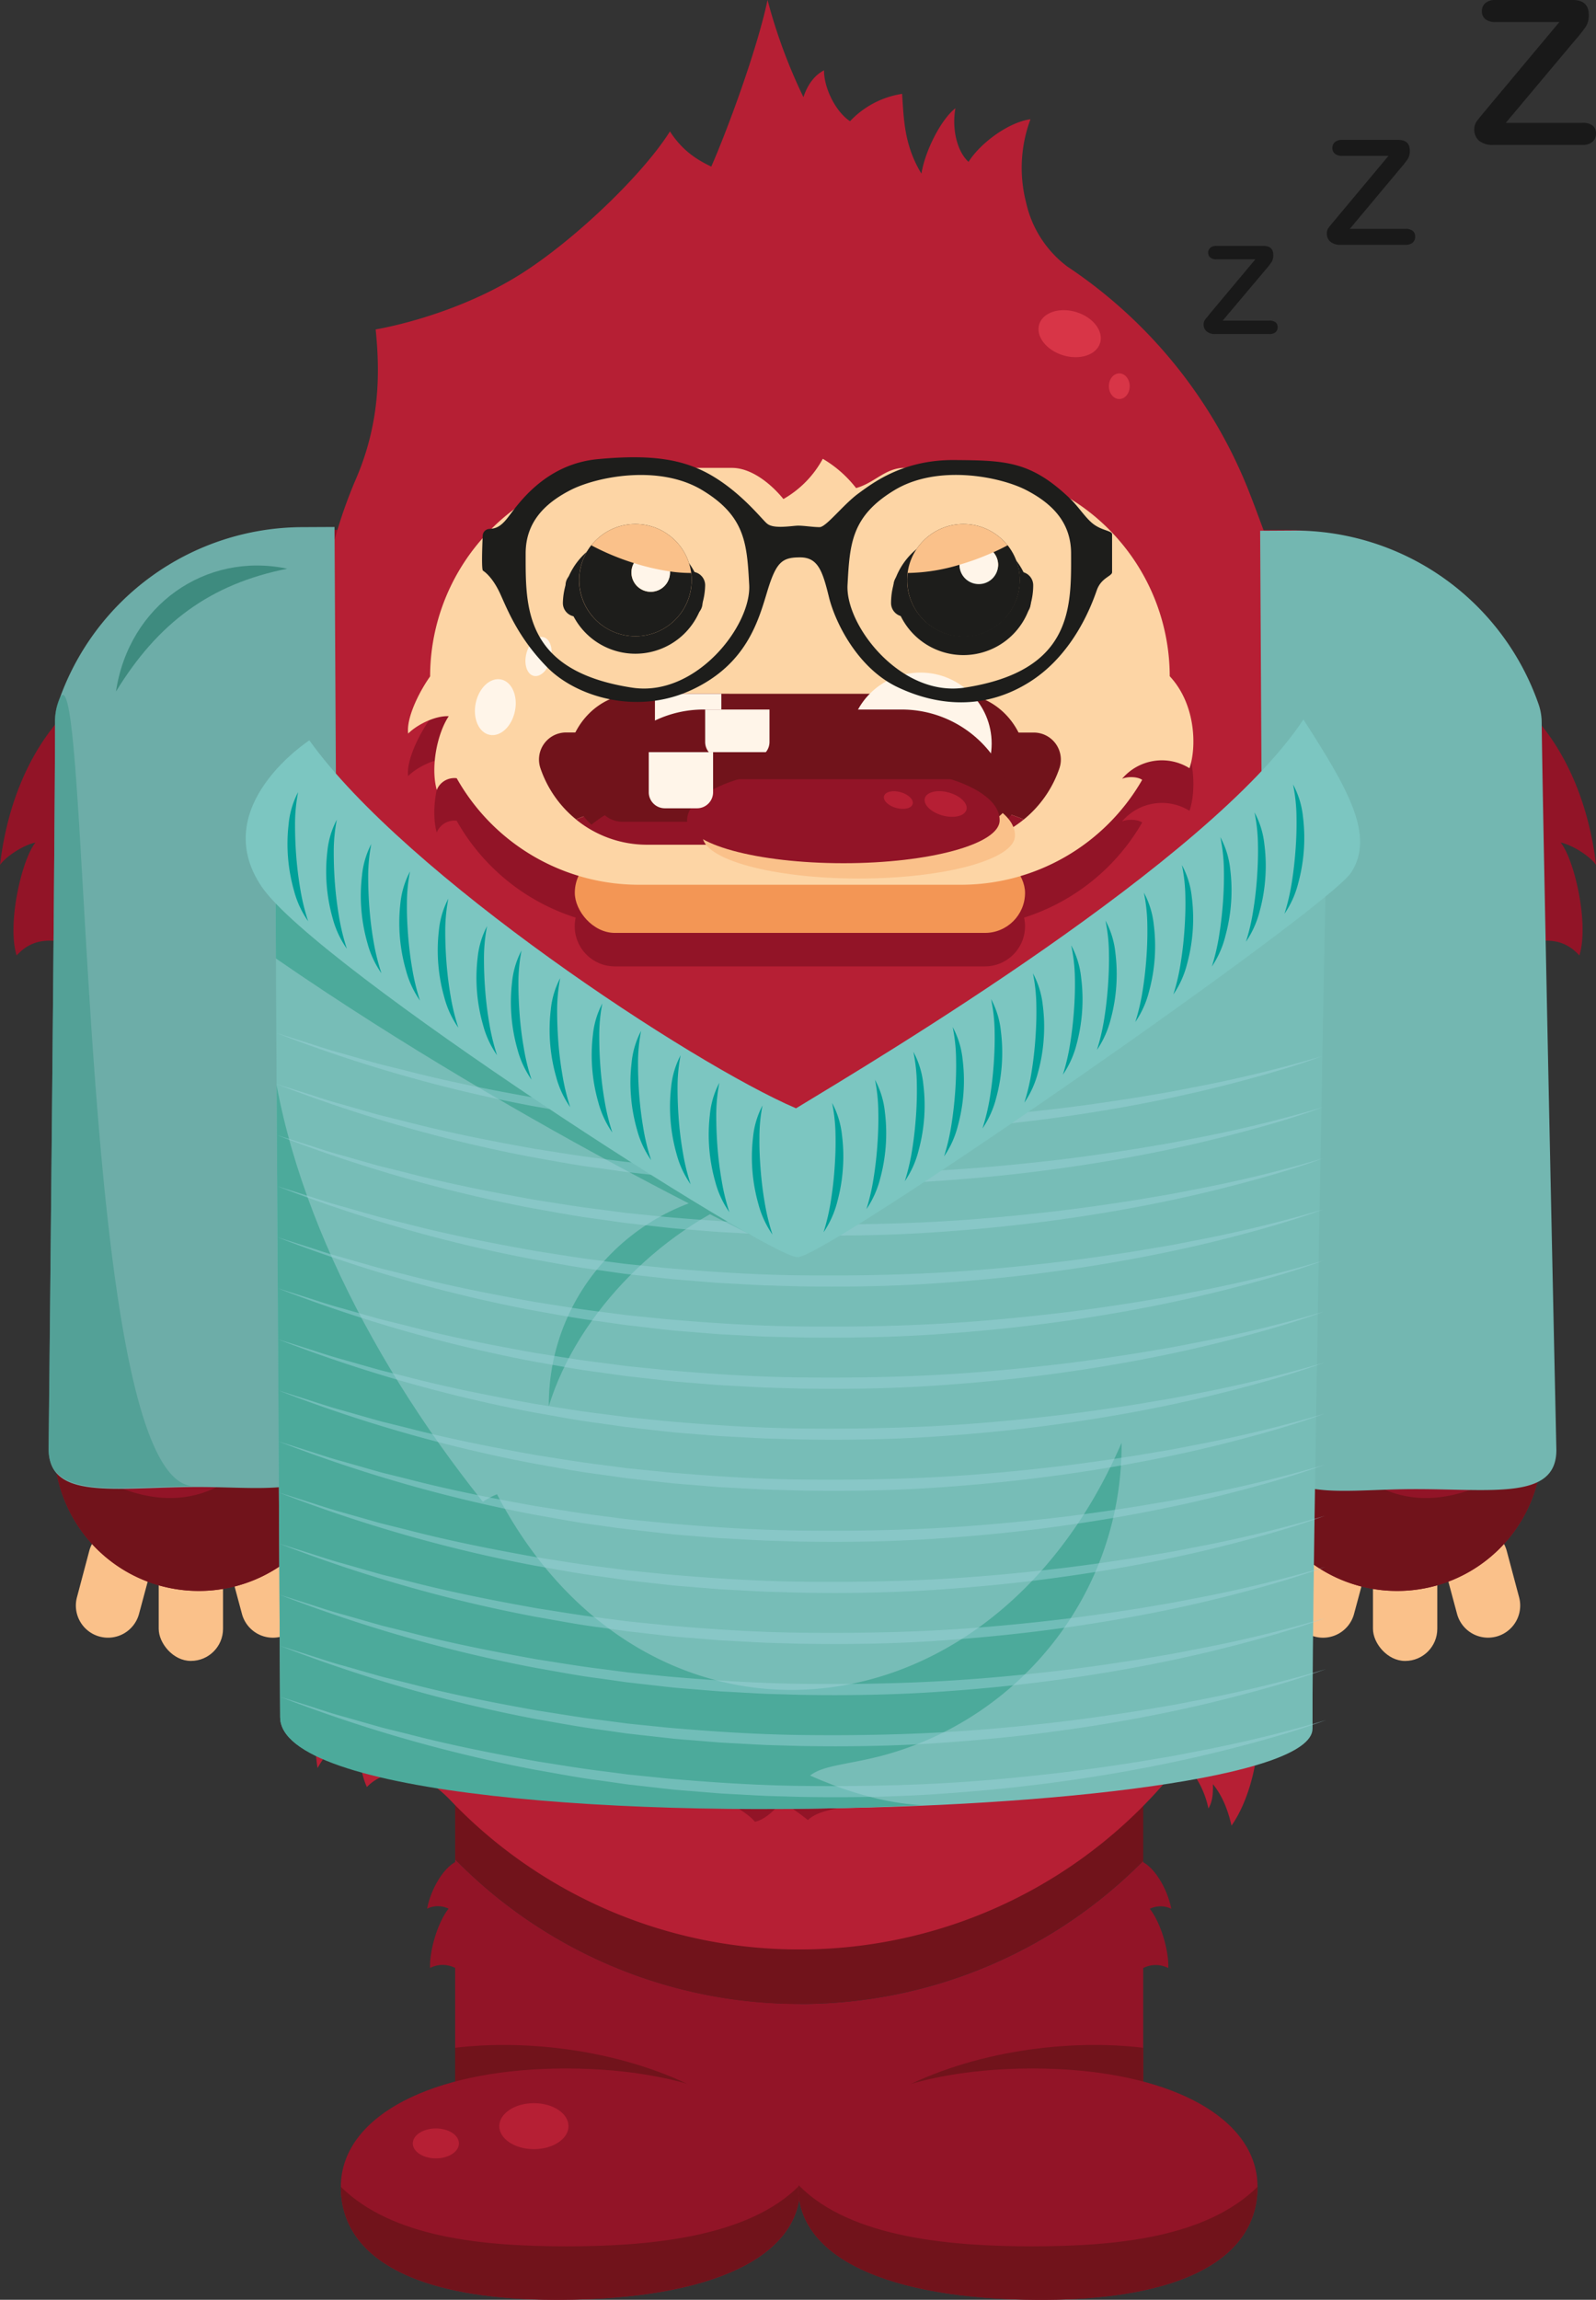 <svg xmlns="http://www.w3.org/2000/svg" width="590" height="850" viewBox="0 0 590 850">
  <rect x="0" y="0" width="590" height="850" fill="#333333" stroke="none"/>
  <defs>
    <style>
      .clsy-1 {
        fill: #fac18a;
      }

      .clsy-2 {
        fill: #921427;
      }

      .clsy-3 {
        fill: #71131b;
      }

      .clsy-4 {
        fill: #b61f34;
      }

      .clsy-5 {
        fill: #d83547;
      }

      .clsy-6 {
        fill: #fdd5a5;
      }

      .clsy-7 {
        fill: #fff5e9;
      }

      .clsy-8 {
        fill: #f39655;
      }

      .clsy-9 {
        opacity: 0.5;
      }

      .clsy-10 {
        fill: #1d1d1b;
      }

      .clsy-11 {
        fill: #73b7b1;
      }

      .clsy-12 {
        fill: #6dada8;
      }

      .clsy-13 {
        fill: #459a8c;
        opacity: 0.62;
      }

      .clsy-14 {
        fill: #3e8b7f;
      }

      .clsy-15 {
        fill: #d62c3d;
      }

      .clsy-16 {
        fill: #f8c68d;
      }

      .clsy-17 {
        fill: #77bdb7;
      }

      .clsy-18 {
        fill: #4caa9b;
      }

      .clsy-19 {
        opacity: 0.47;
      }

      .clsy-20 {
        fill: #9bd3d9;
      }

      .clsy-21 {
        fill: #7cc6c1;
      }

      .clsy-22 {
        fill: #00a099;
      }
    </style>
  </defs>
  <title>monstre</title>
  <g id="bras-G">
    <rect class="clsy-1" x="58.67" y="572.39" width="23.78" height="41.48" rx="11.87"/>
    <path class="clsy-1" d="M47.58,564.8h0A11.86,11.86,0,0,1,56,579.35L51.39,596.5a11.87,11.87,0,0,1-14.54,8.38h0a11.87,11.87,0,0,1-8.4-14.54L33,573.19A11.89,11.89,0,0,1,47.58,564.8Z"/>
    <path class="clsy-1" d="M93.23,564.8h0a11.86,11.86,0,0,0-8.4,14.54l4.61,17.15A11.87,11.87,0,0,0,104,604.88h0a11.87,11.87,0,0,0,8.4-14.54l-4.61-17.15A11.88,11.88,0,0,0,93.23,564.8Z"/>
    <path class="clsy-2" d="M23.94,263.7a95.12,95.12,0,0,1,91.21-67.85H127V534.67A53.41,53.41,0,0,1,73.54,588h0A53.42,53.42,0,0,1,20,534.67V347.72c-6.28-.42-10.36,1.61-13.86,5.42C2.55,341.46,8,317.76,13.11,311.39c-4.48.95-10.87,5.1-13.11,8.28C2.56,298.32,10.16,278.48,23.94,263.7Z"/>
    <path class="clsy-3" d="M127,425.21V534.67A53.41,53.41,0,0,1,73.54,588h0A53.42,53.42,0,0,1,20,534.67C62.87,570.89,116.75,565.8,127,425.21Z"/>
    <path class="clsy-4" d="M109.62,211.12c-30-6.48-58.31,13.11-63.23,44.85h0C61.88,230.92,81.08,216.64,109.62,211.12Z"/>
    <ellipse class="clsy-4" cx="49.88" cy="519.72" rx="8.53" ry="12.75"/>
    <ellipse class="clsy-4" cx="43.49" cy="483.59" rx="5.54" ry="8.5"/>
  </g>
  <g id="bras-D">
    <rect class="clsy-1" x="507.55" y="572.39" width="23.78" height="41.48" rx="11.87" transform="translate(1038.88 1186.27) rotate(-180)"/>
    <path class="clsy-1" d="M542.42,564.8h0a11.86,11.86,0,0,0-8.4,14.54l4.61,17.15a11.87,11.87,0,0,0,14.54,8.38h0a11.87,11.87,0,0,0,8.4-14.54L557,573.19A11.89,11.89,0,0,0,542.42,564.8Z"/>
    <path class="clsy-1" d="M496.77,564.8h0a11.86,11.86,0,0,1,8.4,14.54l-4.61,17.15A11.87,11.87,0,0,1,486,604.88h0a11.87,11.87,0,0,1-8.4-14.54l4.61-17.15A11.88,11.88,0,0,1,496.77,564.8Z"/>
    <path class="clsy-2" d="M566.06,263.7a95.12,95.12,0,0,0-91.21-67.85H463V534.67A53.41,53.41,0,0,0,516.46,588h0A53.42,53.42,0,0,0,570,534.67V347.72c6.28-.42,10.36,1.61,13.86,5.42,3.63-11.68-1.81-35.38-6.93-41.75,4.48.95,10.87,5.1,13.11,8.28C587.44,298.32,579.84,278.48,566.06,263.7Z"/>
    <path class="clsy-3" d="M463,425.21V534.67A53.41,53.41,0,0,0,516.46,588h0A53.42,53.42,0,0,0,570,534.67C527.13,570.89,473.25,565.8,463,425.21Z"/>
    <ellipse class="clsy-4" cx="536.86" cy="260.3" rx="8.53" ry="12.75"/>
    <ellipse class="clsy-4" cx="543.25" cy="296.43" rx="5.54" ry="8.5"/>
  </g>
  <g id="jambe-G">
    <path class="clsy-2" d="M168.26,687.22v1c-4.95,2.82-9.12,10.65-10.37,17.22a9,9,0,0,1,7.93,0c-4.39,5.64-7.13,16.26-6.82,21.9a10.2,10.2,0,0,1,9.26,0v80.27H295.6v-67A178.05,178.05,0,0,1,168.26,687.22Z"/>
    <path class="clsy-3" d="M168.26,776.19V756.85c27.13-3.3,63.07,1,91.21,16.07C236.68,767.89,191,764.51,168.26,776.19Z"/>
    <path class="clsy-2" d="M209.22,764.5c-23,0-42.58,3.82-56.94,10.5C135.66,782.73,126,794.3,126,808.26c0,14.89,8.84,26.4,26.29,33.53,12.82,5.24,30.31,8.11,52.39,8.21h2.47c56.23-.24,88.68-15.91,88.68-41.74C295.82,782.24,258.91,764.5,209.22,764.5Z"/>
    <path class="clsy-3" d="M295.6,807.65c-19.31,19.85-57.89,22.58-86.16,22.58-31.19,0-64.43-3.24-83.45-22,0,14.89,8.84,26.4,26.29,33.53,12.82,5.24,30.31,8.11,52.39,8.21h2.47c56.23-.24,88.68-15.91,88.68-41.74Z"/>
    <path class="clsy-3" d="M168.26,655.76v31.46A178.05,178.05,0,0,0,295.6,740.67V655.76Z"/>
    <ellipse class="clsy-4" cx="197.37" cy="785.82" rx="12.79" ry="8.5"/>
    <ellipse class="clsy-4" cx="161.13" cy="792.2" rx="8.53" ry="5.53"/>
  </g>
  <g id="jambe-D">
    <path class="clsy-2" d="M295.71,740.67h-.44v67H422.61V727.38a10.2,10.2,0,0,1,9.26,0c.31-5.64-2.42-16.26-6.82-21.9a9.07,9.07,0,0,1,7.94,0c-1.26-6.57-5.43-14.4-10.38-17.22v-.48A178,178,0,0,1,295.71,740.67Z"/>
    <path class="clsy-3" d="M295.27,655.76v84.9h.44a178,178,0,0,0,126.9-52.91v-32Z"/>
    <path class="clsy-3" d="M422.61,776.19V756.85c-27.12-3.3-63.07,1-91.21,16.07C354.19,767.89,399.88,764.51,422.61,776.19Z"/>
    <path class="clsy-2" d="M381.65,764.5c23,0,42.58,3.82,56.94,10.5,16.62,7.73,26.29,19.3,26.29,33.26,0,14.89-8.84,26.4-26.29,33.53C425.77,847,408.28,849.9,386.2,850h-2.46c-56.24-.24-88.69-15.91-88.69-41.74C295.05,782.24,332,764.5,381.65,764.5Z"/>
    <path class="clsy-3" d="M295.27,807.65c19.31,19.85,57.9,22.58,86.16,22.58,31.19,0,64.43-3.24,83.45-22,0,14.89-8.84,26.4-26.29,33.53C425.77,847,408.28,849.9,386.2,850h-2.46c-56.24-.24-88.69-15.91-88.69-41.74Z"/>
  </g>
  <g id="corps">
    <path class="clsy-4" d="M131.34,177.58a175.73,175.73,0,0,0-14,68.85v27.9c-9.36,6.82-20.49,30.08-20.7,45,4.28-2.77,9.63-6.4,14.34-7.47-4.28,7.9-17.12,32.86-16.69,50.57,3.76-4,7.66-6.75,12-8a13.78,13.78,0,0,0-.31,9.37,20.49,20.49,0,0,1,11.32-9.47V542.73c0,34.08-9.52,55.16-5.35,72.72,3.52-5.43,7-8.3,10.57-9.26-2.57,8.94-8,29.7-5.13,47.27,5.13-8.94,10.57-12.78,16-14.05-1.28,8.3,0,16.28,2.24,21.07,4.81-5.11,16.68-10.2,31.25,5.28a178,178,0,0,0,128.73,54.75h0a178.22,178.22,0,0,0,141-69c5.21,3,8.91,10.82,10.11,16.93,1.21-2.18,1.76-4.25,1.67-9,3.1,3.77,5.39,8.78,6.86,15.3,7.1-9.92,13.38-31.76,8.07-54.23,2.09-5.46,6.44-7.55,12.22-8.41-.32-7.18-9.16-19.58-6.21-29.19,3.9-12.68,4.58-26.39,4.58-40.22V489.06c4.77,2.67,10.21,9.44,12.05,15.77,4.7-27.75-12.05-43.48-12.05-66.27V301.64c6.6,1.3,12.3,5.85,17.06,11.72.88-16.69-2.53-34.26-8.24-44.69,6,.33,9.08,1.94,12.78,5.09-1.46-18.83-8.57-36.48-15.49-48.52-8.28-14.4-12.63-29.45-18.82-44.86a178.5,178.5,0,0,0-66.63-81.86A40.55,40.55,0,0,1,379.3,74.77a51.45,51.45,0,0,1,1.64-30.7c-8.29,1.14-18.69,9-22.89,15.76C353.83,56,351.81,47.75,353.19,40c-5.53,4.37-11.26,16-12.56,24.18-6.5-10.69-6.5-20.41-7.15-29.49A33.39,33.39,0,0,0,314.23,44.8c-5.49-3.64-9.7-12.58-9.6-18.81-3,1.51-5.92,4.69-7.62,9.92A199.37,199.37,0,0,1,283.74,0c-3.9,18.47-14.95,48.29-20.8,61.57-6.18-2.92-11.05-6.48-15.28-13-9.75,15.55-34.15,39.09-53.79,51.85-20.3,13.2-43.81,19.35-55,21.34C140.5,137.69,140.51,156.7,131.34,177.58Z"/>
    <ellipse class="clsy-5" cx="395.43" cy="123.34" rx="8.35" ry="11.77" transform="translate(162.04 465.54) rotate(-73.03)"/>
    <ellipse class="clsy-5" cx="413.77" cy="142.74" rx="3.85" ry="4.74"/>
    <ellipse class="clsy-5" cx="135.63" cy="366.49" rx="7.4" ry="16.91"/>
    <ellipse class="clsy-5" cx="153.82" cy="392.64" rx="7.38" ry="4.62" transform="translate(-264.71 444.18) rotate(-75.63)"/>
    <ellipse class="clsy-5" cx="135.02" cy="414.2" rx="10.45" ry="7.4" transform="translate(-297.97 462.25) rotate(-78.28)"/>
  </g>
  <g id="ventre">
    <path class="clsy-2" d="M180.55,579.84a118.9,118.9,0,0,0,83.7,84.77c6.88,1.82,13.17,6.6,14.82,8.69,3.15-.44,8.09-4.63,9.59-7.61a95.36,95.36,0,0,1,10,7c4.51-4.32,13.42-4.32,26.7-7.63a118.42,118.42,0,0,0,67.26-183.41,26.08,26.08,0,0,0-14.27,1.72c2.42-7.6,11.08-13.82,20.09-14.16-7.65-4.7-15.72-5.59-23.61-2.73,2.33-4.47,6.64-8.4,14-10-6.1-4.12-19.68-5.82-26.68-4.49a118.6,118.6,0,0,0-66.47-20.24c-65.66,0-118.89,53.06-118.89,118.52-5.39,3.65-9.79,9.5-11,14.17,7.33-1.9,17.88-.88,22.28,2.63-7,1.17-17,8.62-17.59,15.78A12.37,12.37,0,0,1,180.55,579.84Z"/>
    <path class="clsy-6" d="M180.55,564a118.9,118.9,0,0,0,83.7,84.77c6.88,1.83,13.17,6.6,14.82,8.7,3.15-.45,8.09-4.63,9.59-7.62a95.36,95.36,0,0,1,10,7c4.51-4.31,13.42-4.31,26.7-7.63a118.42,118.42,0,0,0,67.26-183.41,26.17,26.17,0,0,0-14.27,1.72c2.42-7.6,11.08-13.82,20.09-14.16-7.65-4.69-15.72-5.59-23.61-2.73,2.33-4.47,6.64-8.4,14-10-6.1-4.12-19.68-5.82-26.68-4.49a118.6,118.6,0,0,0-66.47-20.24c-65.66,0-118.89,53.07-118.89,118.52-5.39,3.65-9.79,9.5-11,14.17,7.33-1.9,17.88-.88,22.28,2.63-7,1.17-17,8.62-17.59,15.78A12.37,12.37,0,0,1,180.55,564Z"/>
    <path class="clsy-7" d="M283.52,440.58A79.38,79.38,0,0,0,204,519.85C214.89,485.18,247,453.14,283.52,440.58Z"/>
    <g>
      <path class="clsy-1" d="M184.81,552.18c-6.49,2.47-13.76,8.75-14.26,14.83a12.37,12.37,0,0,1,10-3,118.9,118.9,0,0,0,83.7,84.77c6.88,1.83,13.17,6.6,14.82,8.7,3.15-.45,8.09-4.63,9.59-7.62a95.36,95.36,0,0,1,10,7c4.51-4.31,13.42-4.31,26.7-7.63a118.64,118.64,0,0,0,89.19-114.8C365,647.74,238,655.35,184.81,552.18Z"/>
      <path class="clsy-1" d="M165.86,548.6a35.48,35.48,0,0,1,17.29.28c-2.25-4.61-4.38-9.41-6.33-14.45C171.43,538.08,167,543.93,165.86,548.6Z"/>
    </g>
    <path class="clsy-8" d="M302.43,536.68l10.09-10a4.75,4.75,0,0,0-6.73-6.71L295.71,530l-10.09-10.06a4.75,4.75,0,0,0-6.73,6.71l10.09,10-10.09,10.06a4.75,4.75,0,0,0,6.73,6.71l10.09-10.06,10.08,10.06a4.75,4.75,0,0,0,6.73-6.71Z"/>
  </g>
  <g id="Z_01">
    <g class="clsy-9">
      <path d="M447.32,115.85l16.75-20H449.68a3.41,3.41,0,0,1-2.28-.67,2.23,2.23,0,0,1-.77-1.76,2.36,2.36,0,0,1,.77-1.83,3.26,3.26,0,0,1,2.28-.7H467.1q3.6,0,3.6,3.35a4.75,4.75,0,0,1-.6,2.56,31.26,31.26,0,0,1-2.43,3.1L452,118.5h17.27a3.53,3.53,0,0,1,2.29.63,2.18,2.18,0,0,1,.75,1.77,2.43,2.43,0,0,1-.75,1.87,3.32,3.32,0,0,1-2.29.69h-20a4.75,4.75,0,0,1-3.24-1,3.29,3.29,0,0,1-1.09-2.59,2.89,2.89,0,0,1,.17-1,3.7,3.7,0,0,1,.48-.87q.3-.42.84-1Z"/>
    </g>
  </g>
  <g id="Z_02">
    <g class="clsy-9">
      <path d="M493.37,81.43,513.29,57.6H496.18a4.05,4.05,0,0,1-2.72-.79,2.67,2.67,0,0,1-.91-2.09,2.87,2.87,0,0,1,.91-2.19,4,4,0,0,1,2.72-.83h20.71c2.86,0,4.28,1.33,4.28,4a5.65,5.65,0,0,1-.71,3,38.28,38.28,0,0,1-2.88,3.67L499,84.58h20.53a4.14,4.14,0,0,1,2.73.76,2.58,2.58,0,0,1,.89,2.1,2.86,2.86,0,0,1-.89,2.22,3.93,3.93,0,0,1-2.73.82H495.65a5.68,5.68,0,0,1-3.87-1.15,3.92,3.92,0,0,1-1.29-3.08A3.43,3.43,0,0,1,490.7,85a4.22,4.22,0,0,1,.57-1c.24-.33.57-.74,1-1.25Z"/>
    </g>
  </g>
  <g id="Z_03">
    <g class="clsy-9">
      <path d="M548.94,41.06,576.45,8.15H552.81a5.57,5.57,0,0,1-3.74-1.1,3.64,3.64,0,0,1-1.26-2.89,3.89,3.89,0,0,1,1.26-3A5.37,5.37,0,0,1,552.81,0h28.61q5.91,0,5.91,5.52a7.91,7.91,0,0,1-1,4.2,53,53,0,0,1-4,5.07L556.65,45.41H585a5.72,5.72,0,0,1,3.76,1,3.56,3.56,0,0,1,1.24,2.9,4,4,0,0,1-1.24,3.07A5.45,5.45,0,0,1,585,53.55H552.08A7.8,7.8,0,0,1,546.75,52,5.42,5.42,0,0,1,545,47.71a4.78,4.78,0,0,1,.29-1.68,6.18,6.18,0,0,1,.79-1.45c.33-.45.78-1,1.37-1.71S548.5,41.57,548.94,41.06Z"/>
    </g>
  </g>
  <g id="visage">
    <path class="clsy-2" d="M432.42,265.71h0a77.15,77.15,0,0,0-77.27-77H334.28c-7,0-11,5.58-17.81,7.45a43.13,43.13,0,0,0-12.31-10.81,37.85,37.85,0,0,1-14.55,14.86c-4.4-5.42-11.69-11.5-19-11.5H236.26a77.16,77.16,0,0,0-77.27,77h0c-4.36,6.17-8.86,15.64-8.11,21.12,3.28-3.3,10.05-6.67,15-6.41-4.17,6.23-6.81,18.62-4.43,27.26a7,7,0,0,1,7.37-4.33,77.41,77.41,0,0,0,44,35.8,14.76,14.76,0,0,0-.36,3.21h0a14.83,14.83,0,0,0,14.86,14.81H364.07a14.84,14.84,0,0,0,14.86-14.81h0a14.69,14.69,0,0,0-.36-3.21A77.46,77.46,0,0,0,422.23,304c-1.63-1.2-5.36-1.32-7.43-.4a19.29,19.29,0,0,1,24.92-3.93C442.29,292.29,442.29,276.25,432.42,265.71Z"/>
    <rect class="clsy-8" x="212.49" y="315.17" width="166.44" height="29.63" rx="14.82"/>
    <path class="clsy-6" d="M439.72,283.93c2.57-7.38,2.57-23.41-7.3-34h0a77.15,77.15,0,0,0-77.27-77H334.28c-7,0-11,5.58-17.81,7.46a43.34,43.34,0,0,0-12.31-10.82,37.81,37.81,0,0,1-14.55,14.87c-4.4-5.42-11.69-11.51-19-11.51H236.26A77.16,77.16,0,0,0,159,250h0c-4.36,6.16-8.86,15.63-8.11,21.12,3.28-3.3,10.05-6.67,15-6.41-4.17,6.23-6.81,18.62-4.43,27.26a7,7,0,0,1,7.37-4.34A77.29,77.29,0,0,0,236.26,327H355.15a77.3,77.3,0,0,0,67.08-38.76c-1.63-1.21-5.36-1.32-7.43-.4A19.29,19.29,0,0,1,439.72,283.93Z"/>
    <ellipse class="clsy-7" cx="199.08" cy="242.65" rx="7.38" ry="4.62" transform="translate(-85.39 375.27) rotate(-75.63)"/>
    <ellipse class="clsy-7" cx="183.12" cy="261.38" rx="10.45" ry="7.4" transform="translate(-110.02 387.57) rotate(-78.28)"/>
  </g>
  <g id="bouche_normale">
    <path class="clsy-3" d="M378.45,302.89a41.68,41.68,0,0,0,13.21-19,10,10,0,0,0-9.5-13.14H263.61v14.82a5.93,5.93,0,0,1-5.95,5.92H245.77a5.93,5.93,0,0,1-5.94-5.92V270.72H209.25a10,10,0,0,0-9.49,13.14,41.53,41.53,0,0,0,13.21,19c12.47-5.63,44.81-9.63,82.74-9.63S366,297.26,378.45,302.89Z"/>
    <path class="clsy-7" d="M263.61,270.72v14.82a5.93,5.93,0,0,1-5.95,5.92H245.77a5.93,5.93,0,0,1-5.94-5.92V270.72Z"/>
    <path class="clsy-2" d="M352.18,312.21a41.55,41.55,0,0,0,26.27-9.32c-12.48-5.63-44.81-9.63-82.74-9.63s-70.27,4-82.74,9.63a41.5,41.5,0,0,0,26.27,9.32Z"/>
  </g>
  <g id="bouche_ouverte">
    <path class="clsy-3" d="M269.54,256.43h84.57c14.1,0,25.52,12.28,25.52,27.43a28.28,28.28,0,0,1-8.46,20.36,24.26,24.26,0,0,0-6-4.48c-15.91-7.73-21-13.24-69.35-13.24s-53.44,5.51-69.36,13.24a43.07,43.07,0,0,0-7.77,5.1,28.22,28.22,0,0,1-9.1-21c0-15.15,11.42-27.43,25.52-27.43h34.46Z"/>
    <path class="clsy-2" d="M365.14,299.74c-15.91-7.73-21-13.24-69.35-13.24s-53.44,5.51-69.36,13.24a43.07,43.07,0,0,0-7.77,5.1,24.34,24.34,0,0,0,16.42,6.45h119a24.45,24.45,0,0,0,17.06-7.07A24.26,24.26,0,0,0,365.14,299.74Z"/>
    <path class="clsy-7" d="M248.24,276.38h12.28a6.38,6.38,0,0,0,6.14-6.6V256.43H242.11v13.35A6.37,6.37,0,0,0,248.24,276.38Z"/>
  </g>
  <g id="bouche_dodo">
    <ellipse class="clsy-3" cx="313.61" cy="284.75" rx="11.74" ry="11.7"/>
    <ellipse class="clsy-7" cx="340.28" cy="274.81" rx="26.31" ry="26.23"/>
  </g>
  <g id="bouche_colere">
    <path class="clsy-1" d="M375.21,308.88c0,8.73-25.85,15.82-57.75,15.82s-57.76-7.09-57.76-15.82c0-12.83,33.26-23.08,57.76-15.82C336.58,285.45,375.43,294.28,375.21,308.88Z"/>
    <path class="clsy-3" d="M363.31,303.72a10,10,0,0,0,9.5-13.13,41.65,41.65,0,0,0-39.48-28.35H260.09a41.65,41.65,0,0,0-39.48,28.35,10,10,0,0,0,9.49,13.13Z"/>
    <path class="clsy-7" d="M284.46,262.24v12a5.94,5.94,0,0,1-5.94,5.93H266.63a5.94,5.94,0,0,1-5.95-5.93v-12Z"/>
    <path class="clsy-2" d="M369.54,303.22c0,8.74-25.86,15.82-57.75,15.82S254,312,254,303.22c0-12.82,33.26-23.08,57.76-15.82C330.91,279.79,369.76,288.62,369.54,303.22Z"/>
    <ellipse class="clsy-4" cx="349.57" cy="297.14" rx="4.4" ry="7.98" transform="translate(-29.86 555.07) rotate(-74.57)"/>
    <ellipse class="clsy-4" cx="332.08" cy="295.68" rx="3.03" ry="5.49" transform="translate(-41.28 537.14) rotate(-74.57)"/>
  </g>
  <g id="bouche_mefiant">
    <path class="clsy-3" d="M361.88,288H224.54a5,5,0,1,1,0-10H361.88a5,5,0,1,1,0,10Z"/>
    <path class="clsy-7" d="M263.61,278v14.82a5.93,5.93,0,0,1-5.95,5.92H245.77a5.93,5.93,0,0,1-5.94-5.92V278Z"/>
  </g>
  <g id="yeux_content">
    <path class="clsy-10" d="M254.69,227.89a5,5,0,0,1-5-5,15.81,15.81,0,0,0-31.61,0,5,5,0,0,1-10,0,25.81,25.81,0,0,1,51.61,0A5,5,0,0,1,254.69,227.89Z"/>
    <path class="clsy-10" d="M376,227.89a5,5,0,0,1-5-5,15.8,15.8,0,0,0-31.6,0,5,5,0,0,1-10,0,25.81,25.81,0,0,1,51.62,0A5,5,0,0,1,376,227.89Z"/>
  </g>
  <g id="yeux_dodo">
    <path class="clsy-10" d="M335.35,211.31a5,5,0,0,1,5,5,15.8,15.8,0,0,0,31.6,0,5,5,0,0,1,10,0,25.81,25.81,0,0,1-51.62,0A5,5,0,0,1,335.35,211.31Z"/>
    <path class="clsy-10" d="M214.08,211.31a5,5,0,0,1,5,5,15.8,15.8,0,0,0,31.6,0,5,5,0,0,1,10,0,25.81,25.81,0,0,1-51.61,0A5,5,0,0,1,214.08,211.31Z"/>
  </g>
  <g id="yeux_normaux">
    <ellipse class="clsy-10" cx="234.89" cy="214.42" rx="20.8" ry="20.74"/>
    <ellipse class="clsy-10" cx="356.15" cy="214.42" rx="20.8" ry="20.74"/>
    <ellipse class="clsy-7" cx="240.83" cy="208.5" rx="7.13" ry="7.11"/>
    <ellipse class="clsy-7" cx="362.09" cy="208.5" rx="7.13" ry="7.11"/>
  </g>
  <g id="yeux_colere">
    <ellipse class="clsy-1" cx="234.89" cy="214.42" rx="20.8" ry="20.74"/>
    <ellipse class="clsy-1" cx="356.15" cy="214.42" rx="20.8" ry="20.74"/>
    <g>
      <path class="clsy-10" d="M247.67,211.2c0,.13,0,.26,0,.4a7.13,7.13,0,0,1-14.26,0,7,7,0,0,1,.92-3.49c-1.29-.4-2.58-.84-3.89-1.31a91.74,91.74,0,0,1-11.86-5.26,20.77,20.77,0,1,0,37.09,12.88,19.33,19.33,0,0,0-.19-2.65A53,53,0,0,1,247.67,211.2Z"/>
      <path class="clsy-10" d="M369,208.77a7.14,7.14,0,0,1-14.27,0v-.05a69.11,69.11,0,0,1-19.16,3.05,21.06,21.06,0,0,0-.18,2.65,20.81,20.81,0,1,0,37.09-12.88q-2.49,1.34-5.24,2.57A7.08,7.08,0,0,1,369,208.77Z"/>
      <path class="clsy-7" d="M240.56,218.71a7.12,7.12,0,0,0,7.13-7.11c0-.14,0-.27,0-.4a82.84,82.84,0,0,1-13.32-3.09,7,7,0,0,0-.92,3.49A7.12,7.12,0,0,0,240.56,218.71Z"/>
      <path class="clsy-7" d="M361.82,215.88a7.09,7.09,0,0,0,5.38-11.77q-3.17,1.42-6.62,2.69c-2,.72-3.95,1.35-5.89,1.92v.05A7.12,7.12,0,0,0,361.82,215.88Z"/>
    </g>
  </g>
  <g id="pull">
    <g>
      <path class="clsy-11" d="M569.92,267.1a21,21,0,0,0-1.08-6.63,95.64,95.64,0,0,0-91-64.38l-12,.07L466.76,359l.94,168.07c.17,29.58,24.22,23.47,53.93,23.31h0c29.72-.17,53.83,4.32,53.72-14.57C575.35,535.83,570.39,308.27,569.92,267.1Z"/>
      <path class="clsy-12" d="M20.35,266.86a21.06,21.06,0,0,1,1-6.64,95.64,95.64,0,0,1,90.31-65.39l12-.06.91,162.85.95,168.07c.16,29.58-23.95,23.75-53.67,23.91h0c-29.71.17-53.77,4.93-53.87-14C18,535.63,20.35,308,20.35,266.86Z"/>
      <path class="clsy-13" d="M20.35,266.52a21.13,21.13,0,0,1,1-6.65c12.51-37.78,5.78,289.64,50.46,289.39h0c-29.71.17-53.77,4.92-53.87-14C18,535.29,20.35,307.7,20.35,266.52Z"/>
      <path class="clsy-14" d="M106.2,210.19c-30.17-6.34-58.55,13.49-63.33,45.4h0C58.31,230.34,77.53,215.9,106.2,210.19Z"/>
      <ellipse class="clsy-15" cx="133.23" cy="366.08" rx="7.44" ry="16.98" transform="translate(-2.06 0.76) rotate(-0.32)"/>
      <ellipse class="clsy-15" cx="151.67" cy="392.24" rx="7.41" ry="4.65" transform="translate(-265.7 443.87) rotate(-75.91)"/>
      <ellipse class="clsy-15" cx="132.89" cy="414" rx="10.5" ry="7.44" transform="translate(-299.25 462.12) rotate(-78.56)"/>
      <path class="clsy-16" d="M164.66,548.81a35.65,35.65,0,0,1,17.39.18c-2.29-4.62-4.45-9.43-6.45-14.47C170.2,538.22,165.82,544.11,164.66,548.81Z"/>
      <path class="clsy-17" d="M101.84,326.46l1.73,308.25c.27,48.68,381.84,40,381.64,4.16-.3-53.47,5.17-328.14,5.17-328.14l-196,110.2Z"/>
      <path class="clsy-18" d="M102,354.25c94.18,65,192.87,110.42,192.87,110.42l-193-138.21Z"/>
      <g class="clsy-19">
        <path class="clsy-20" d="M102.15,381.78l11.72,3.71c3.9,1.25,7.78,2.56,11.74,3.62l11.81,3.37c1,.27,2,.57,3,.83l3,.74,6,1.48c15.83,4.13,31.9,7.28,48,10.16,8.08,1.25,16.13,2.64,24.25,3.61l6.08.79,3,.4,3,.31L245.89,412c16.28,1.41,32.59,2.49,48.93,2.68s32.68,0,49-.82,32.6-2.35,48.84-4.3c8.12-1,16.21-2.15,24.29-3.41,4-.59,8.06-1.34,12.1-2s8.05-1.48,12.06-2.26a487,487,0,0,0,47.73-11.56c-7.7,2.83-15.55,5.23-23.45,7.44s-15.86,4.23-23.86,6.08c-16,3.66-32.19,6.59-48.45,8.89s-32.64,3.93-49,5-32.86,1.27-49.3,1l-12.33-.35c-4.11-.17-8.21-.43-12.31-.64-2.06-.12-4.11-.2-6.16-.36l-6.14-.49c-4.1-.37-8.21-.6-12.29-1.08l-12.25-1.39-3.06-.35-3.06-.44-6.1-.87c-8.15-1-16.23-2.6-24.32-4A539.21,539.21,0,0,1,102.15,381.78Z"/>
      </g>
      <g class="clsy-19">
        <path class="clsy-20" d="M102.25,400.65,114,404.36c3.9,1.25,7.78,2.56,11.73,3.62l11.81,3.37c1,.27,2,.57,3,.83l3,.74,5.95,1.48c15.84,4.14,31.9,7.29,48,10.17,8.08,1.24,16.13,2.64,24.25,3.6l6.07.8,3,.39,3.05.32L246,430.91c16.28,1.41,32.59,2.49,48.93,2.69s32.68,0,49-.83,32.61-2.35,48.84-4.29c8.12-1,16.21-2.15,24.29-3.42,4.05-.59,8.07-1.34,12.11-2s8-1.48,12.06-2.26A490.52,490.52,0,0,0,489,409.24c-7.7,2.82-15.55,5.23-23.46,7.43s-15.86,4.23-23.85,6.09q-24,5.48-48.46,8.88c-16.26,2.34-32.63,3.94-49,5s-32.86,1.28-49.3,1.05l-12.32-.35c-4.11-.17-8.21-.43-12.32-.65-2-.12-4.1-.2-6.15-.35l-6.15-.5c-4.09-.36-8.2-.6-12.28-1.08l-12.25-1.39-3.07-.35-3.05-.44-6.1-.87c-8.16-1-16.23-2.59-24.33-4A540.6,540.6,0,0,1,102.25,400.65Z"/>
      </g>
      <path class="clsy-18" d="M102.26,401.1c23.23,124.59,156.15,262.1,238.58,266.07-107.38,5.36-237.11-3.77-237.27-32.46Z"/>
      <path class="clsy-18" d="M282.37,439.67c-44.16.25-79.75,36.08-79.5,80.05C213.61,484.84,245.75,452.49,282.37,439.67Z"/>
      <g class="clsy-19">
        <path class="clsy-20" d="M102.36,419.52l11.72,3.71c3.9,1.26,7.78,2.56,11.74,3.63l11.81,3.36c1,.28,2,.57,3,.83l3,.74,6,1.48c15.83,4.14,31.9,7.29,48,10.17,8.08,1.24,16.13,2.64,24.25,3.6l6.08.8,3,.4,3,.31,12.2,1.24c16.27,1.4,32.58,2.48,48.93,2.68s32.68,0,49-.83,32.61-2.34,48.84-4.29c8.12-1,16.21-2.15,24.29-3.41,4.05-.6,8.07-1.35,12.1-2s8.05-1.48,12.07-2.26a486.8,486.8,0,0,0,47.72-11.56c-7.69,2.82-15.55,5.23-23.45,7.43s-15.86,4.23-23.86,6.09q-24,5.47-48.45,8.89c-16.27,2.33-32.64,3.93-49,5s-32.86,1.28-49.3,1.05l-12.33-.35c-4.1-.17-8.21-.43-12.31-.64-2.05-.12-4.11-.2-6.16-.36l-6.14-.5c-4.1-.36-8.2-.6-12.29-1.08l-12.25-1.38-3.06-.36-3-.43-6.11-.87c-8.15-1-16.23-2.6-24.32-4A540.1,540.1,0,0,1,102.36,419.52Z"/>
      </g>
      <g class="clsy-19">
        <path class="clsy-20" d="M102.47,438.4l11.72,3.7c3.9,1.26,7.78,2.56,11.74,3.63l11.81,3.36c1,.28,2,.58,2.95.83l3,.75,6,1.47c15.83,4.14,31.89,7.29,48,10.17,8.08,1.25,16.13,2.64,24.25,3.61l6.07.79,3,.4,3.05.31,12.19,1.24c16.28,1.41,32.59,2.49,48.93,2.68s32.68,0,49-.82,32.61-2.35,48.85-4.3c8.11-1,16.21-2.15,24.29-3.41,4-.59,8.06-1.35,12.1-2s8.05-1.48,12.06-2.26A487,487,0,0,0,489.17,447c-7.7,2.83-15.55,5.23-23.45,7.44s-15.86,4.23-23.86,6.08q-24,5.47-48.46,8.89c-16.26,2.33-32.63,3.93-49,5s-32.86,1.27-49.3,1l-12.33-.35c-4.11-.17-8.21-.43-12.32-.64-2.05-.12-4.1-.2-6.15-.36l-6.15-.5c-4.09-.36-8.2-.59-12.28-1.07l-12.25-1.39-3.06-.35-3.06-.44-6.1-.87c-8.15-1-16.23-2.6-24.32-4A539.21,539.21,0,0,1,102.47,438.4Z"/>
      </g>
      <g class="clsy-19">
        <path class="clsy-20" d="M102.57,457.27,114.29,461c3.9,1.25,7.78,2.56,11.74,3.62L137.84,468c1,.27,2,.57,3,.83l3,.74,5.95,1.48c15.84,4.14,31.9,7.28,48,10.16,8.07,1.25,16.13,2.64,24.24,3.61l6.08.79,3,.4,3,.32,12.19,1.23c16.27,1.41,32.59,2.49,48.93,2.69s32.68,0,49-.83,32.61-2.35,48.84-4.29c8.12-1,16.21-2.16,24.29-3.42,4.05-.59,8.07-1.34,12.11-2s8-1.48,12.06-2.26a490.52,490.52,0,0,0,47.73-11.55c-7.7,2.82-15.55,5.23-23.46,7.43S450,477.52,442,479.37c-16,3.66-32.18,6.59-48.45,8.89s-32.63,3.93-49,5-32.86,1.28-49.3,1.05L282.85,494c-4.11-.17-8.21-.43-12.32-.64-2-.12-4.1-.2-6.15-.35l-6.15-.5c-4.09-.36-8.2-.6-12.28-1.08L233.69,490l-3.06-.35-3-.44-6.1-.87c-8.16-1-16.23-2.59-24.33-4A540.35,540.35,0,0,1,102.57,457.27Z"/>
      </g>
      <g class="clsy-19">
        <path class="clsy-20" d="M102.68,476.14l11.72,3.71c3.9,1.25,7.78,2.56,11.74,3.62L138,486.84c1,.28,2,.57,3,.83l3,.74,6,1.48c15.83,4.14,31.9,7.29,48,10.17,8.08,1.24,16.13,2.64,24.25,3.6l6.08.8,3,.39,3,.32,12.19,1.24c16.28,1.4,32.59,2.48,48.93,2.68s32.69,0,49-.83S377,505.92,393.2,504c8.12-1,16.21-2.15,24.29-3.41,4.05-.6,8.07-1.35,12.1-2s8.05-1.47,12.06-2.26a486.94,486.94,0,0,0,47.73-11.55c-7.7,2.82-15.55,5.23-23.45,7.43s-15.86,4.23-23.86,6.09q-24,5.47-48.45,8.89c-16.27,2.33-32.64,3.93-49,5s-32.86,1.28-49.3,1L283,512.83c-4.1-.17-8.21-.43-12.31-.64-2.05-.13-4.11-.21-6.16-.36l-6.14-.5c-4.1-.36-8.2-.6-12.29-1.08l-12.25-1.39-3.06-.35-3.05-.43-6.11-.87c-8.15-1-16.23-2.6-24.32-4A540.1,540.1,0,0,1,102.68,476.14Z"/>
      </g>
      <g class="clsy-19">
        <path class="clsy-20" d="M102.78,495l11.73,3.71c3.9,1.26,7.78,2.56,11.73,3.63l11.81,3.36c1,.28,2,.57,3,.83l3,.74,5.95,1.48c15.84,4.14,31.9,7.29,48,10.17,8.08,1.25,16.13,2.64,24.25,3.61l6.07.79,3,.4,3.05.31,12.19,1.24c16.28,1.41,32.59,2.48,48.93,2.68s32.68,0,49-.82,32.61-2.35,48.84-4.3c8.12-1,16.21-2.15,24.3-3.41,4-.59,8.06-1.35,12.1-2s8-1.48,12.06-2.26a487.69,487.69,0,0,0,47.73-11.56c-7.7,2.83-15.55,5.23-23.45,7.43s-15.87,4.23-23.86,6.09q-24,5.48-48.46,8.89c-16.26,2.33-32.63,3.93-49,5s-32.85,1.27-49.29,1l-12.33-.35c-4.11-.17-8.21-.43-12.32-.64-2.05-.12-4.1-.2-6.15-.36l-6.15-.5c-4.09-.36-8.2-.6-12.28-1.07l-12.25-1.39-3.07-.35-3.05-.44-6.1-.87c-8.16-1-16.23-2.6-24.33-4A538.87,538.87,0,0,1,102.78,495Z"/>
      </g>
      <path class="clsy-18" d="M183.73,552.29c-6.51,2.52-13.78,8.87-14.25,15a12.46,12.46,0,0,1,10-3.09,119.49,119.49,0,0,0,84.65,84.67c6.93,1.79,13.28,6.56,14.95,8.65,3.16-.47,4.32-4.68,5.81-7.68,4.08,2.52,11.2,4.73,13.92,7,4.51-4.36,13.48-4.41,26.81-7.82,51.5-13.49,89.35-60.31,89-115.78C365.46,647.26,237.78,655.61,183.73,552.29Z"/>
      <g class="clsy-19">
        <path class="clsy-20" d="M102.89,513.89l11.72,3.71c3.9,1.25,7.78,2.56,11.74,3.62l11.81,3.37c1,.27,2,.57,3,.83l3,.74,6,1.48c15.83,4.14,31.9,7.28,48,10.16,8.08,1.25,16.14,2.64,24.25,3.61l6.08.79,3,.4,3,.31,12.2,1.24c16.27,1.41,32.59,2.49,48.93,2.68s32.68,0,49-.82,32.61-2.35,48.84-4.3c8.12-1,16.21-2.15,24.29-3.41,4.05-.59,8.07-1.34,12.1-2s8.05-1.48,12.07-2.26a486.8,486.8,0,0,0,47.72-11.56c-7.69,2.83-15.55,5.24-23.45,7.44s-15.86,4.23-23.86,6.08c-16,3.66-32.18,6.59-48.45,8.89s-32.64,3.93-49,5-32.86,1.28-49.3,1l-12.33-.35c-4.1-.17-8.21-.43-12.31-.64-2.05-.12-4.11-.2-6.16-.35l-6.14-.5c-4.1-.36-8.2-.6-12.29-1.08L234,546.61l-3.06-.35-3-.44-6.11-.87c-8.15-1-16.23-2.6-24.32-4A540.1,540.1,0,0,1,102.89,513.89Z"/>
      </g>
      <g class="clsy-19">
        <path class="clsy-20" d="M103,532.76l11.72,3.71c3.9,1.25,7.78,2.56,11.74,3.62l11.81,3.37c1,.27,2,.57,2.95.83l3,.74,6,1.48c15.83,4.14,31.89,7.29,48,10.17,8.08,1.24,16.13,2.64,24.25,3.6l6.07.8,3,.39,3.05.32L246.74,563c16.28,1.41,32.59,2.49,48.93,2.69s32.68,0,49-.83,32.6-2.35,48.84-4.29c8.11-1,16.21-2.15,24.29-3.41,4-.6,8.06-1.35,12.1-2s8-1.48,12.06-2.26a486.94,486.94,0,0,0,47.73-11.55c-7.7,2.82-15.55,5.23-23.45,7.43s-15.86,4.23-23.86,6.09q-24,5.48-48.45,8.88c-16.27,2.34-32.64,3.94-49,5s-32.86,1.28-49.3,1l-12.33-.35c-4.11-.17-8.21-.43-12.31-.65-2.06-.12-4.11-.2-6.16-.35l-6.15-.5c-4.09-.36-8.2-.6-12.28-1.08l-12.25-1.39-3.06-.35L228,564.7l-6.1-.88c-8.15-1-16.23-2.59-24.32-4A540.1,540.1,0,0,1,103,532.76Z"/>
      </g>
      <g class="clsy-19">
        <path class="clsy-20" d="M103.1,551.63l11.73,3.71c3.89,1.26,7.78,2.56,11.73,3.63l11.81,3.36c1,.28,2,.57,3,.83l3,.74,5.95,1.48c15.84,4.14,31.9,7.29,48,10.17,8.08,1.25,16.13,2.64,24.24,3.6l6.08.8,3,.4,3,.31,12.19,1.24c16.27,1.41,32.59,2.48,48.93,2.68s32.68,0,49-.82,32.61-2.35,48.84-4.3c8.12-1,16.21-2.15,24.29-3.41,4-.6,8.07-1.35,12.11-2s8-1.48,12.06-2.26a487.69,487.69,0,0,0,47.73-11.56c-7.7,2.83-15.55,5.23-23.46,7.43s-15.86,4.23-23.85,6.09q-24,5.47-48.46,8.89c-16.26,2.33-32.63,3.93-49,5s-32.86,1.28-49.3,1l-12.32-.35c-4.11-.17-8.21-.43-12.32-.64-2.05-.12-4.1-.2-6.15-.36l-6.15-.5c-4.09-.36-8.2-.6-12.28-1.08l-12.26-1.38-3.06-.36-3-.43-6.1-.87c-8.16-1.05-16.23-2.6-24.33-4A540.6,540.6,0,0,1,103.1,551.63Z"/>
      </g>
      <g class="clsy-19">
        <path class="clsy-20" d="M103.21,570.51l11.72,3.71c3.9,1.25,7.78,2.55,11.74,3.62l11.81,3.37c1,.27,2,.57,3,.83l3,.74,6,1.48c15.83,4.13,31.9,7.28,48,10.16,8.08,1.25,16.13,2.64,24.25,3.61l6.08.79,3,.4,3,.31,12.2,1.24c16.27,1.41,32.58,2.49,48.93,2.68s32.68,0,49-.82,32.6-2.35,48.84-4.3c8.12-1,16.21-2.15,24.29-3.41,4.05-.59,8.07-1.34,12.1-2s8.05-1.48,12.06-2.26a486.3,486.3,0,0,0,47.73-11.56c-7.7,2.83-15.55,5.23-23.45,7.44s-15.86,4.23-23.86,6.08c-16,3.66-32.18,6.59-48.45,8.89s-32.64,3.93-49,5-32.86,1.27-49.3,1l-12.33-.35c-4.1-.17-8.21-.43-12.31-.64-2.05-.12-4.11-.2-6.16-.36l-6.14-.49c-4.1-.37-8.2-.6-12.29-1.08l-12.25-1.39-3.06-.35-3.05-.44-6.11-.87c-8.15-1-16.23-2.6-24.32-4A539.21,539.21,0,0,1,103.21,570.51Z"/>
      </g>
      <g class="clsy-19">
        <path class="clsy-20" d="M103.32,589.38,115,593.09c3.9,1.25,7.78,2.56,11.74,3.62l11.81,3.37c1,.27,2,.57,2.95.83l3,.74,6,1.48c15.83,4.14,31.89,7.28,48,10.17,8.08,1.24,16.13,2.63,24.25,3.6l6.07.79,3,.4,3.05.32,12.19,1.23c16.28,1.41,32.59,2.49,48.93,2.69s32.68,0,49-.83,32.61-2.35,48.84-4.29c8.12-1,16.22-2.16,24.3-3.42,4-.59,8.06-1.34,12.1-2s8-1.48,12.06-2.26A489.82,489.82,0,0,0,490,598c-7.7,2.82-15.55,5.23-23.45,7.43s-15.86,4.23-23.86,6.09q-24,5.47-48.46,8.88c-16.26,2.34-32.63,3.94-49,5s-32.85,1.28-49.29,1l-12.33-.35c-4.11-.17-8.21-.44-12.32-.65-2-.12-4.1-.2-6.15-.35l-6.15-.5c-4.09-.36-8.2-.6-12.28-1.08l-12.25-1.39-3.07-.35-3.05-.44-6.1-.87c-8.16-1-16.23-2.59-24.32-4A540.1,540.1,0,0,1,103.32,589.38Z"/>
      </g>
      <g class="clsy-19">
        <path class="clsy-20" d="M103.42,608.25,115.14,612c3.9,1.26,7.78,2.56,11.74,3.62L138.69,619c1,.28,2,.57,3,.83l3,.74,6,1.48c15.83,4.14,31.9,7.29,48,10.17,8.08,1.24,16.14,2.64,24.25,3.6l6.08.8,3,.4,3,.31,12.19,1.24c16.27,1.4,32.59,2.48,48.93,2.68s32.68,0,49-.83,32.61-2.34,48.84-4.29c8.12-1,16.21-2.15,24.29-3.41,4-.6,8.07-1.35,12.11-2s8-1.48,12.06-2.26a487.69,487.69,0,0,0,47.73-11.56c-7.7,2.82-15.55,5.23-23.46,7.43s-15.86,4.23-23.86,6.09q-24,5.48-48.45,8.89c-16.27,2.33-32.64,3.93-49,5s-32.86,1.28-49.3,1l-12.32-.35c-4.11-.17-8.21-.43-12.32-.64-2.05-.12-4.11-.21-6.16-.36l-6.14-.5c-4.1-.36-8.2-.6-12.28-1.08L234.54,641l-3.06-.35-3-.43-6.1-.87c-8.16-1.05-16.24-2.6-24.33-4A540.35,540.35,0,0,1,103.42,608.25Z"/>
      </g>
      <g class="clsy-19">
        <path class="clsy-20" d="M103.53,627.12l11.72,3.71c3.9,1.26,7.78,2.56,11.74,3.63l11.81,3.36c1,.28,2,.58,2.95.83l3,.74,6,1.48c15.83,4.14,31.9,7.29,48,10.17,8.08,1.25,16.13,2.64,24.25,3.61l6.08.79,3,.4,3.05.31,12.19,1.24c16.28,1.41,32.59,2.49,48.93,2.68s32.68,0,49-.82,32.6-2.35,48.84-4.3c8.12-1,16.21-2.15,24.29-3.41,4.05-.59,8.06-1.35,12.1-2s8.05-1.48,12.06-2.26a487,487,0,0,0,47.73-11.56c-7.7,2.83-15.55,5.23-23.45,7.44s-15.86,4.22-23.86,6.08q-24,5.47-48.45,8.89c-16.27,2.33-32.64,3.93-49,5s-32.86,1.27-49.3,1l-12.33-.35c-4.11-.17-8.21-.43-12.31-.64-2.06-.12-4.11-.2-6.16-.36l-6.14-.5c-4.1-.36-8.21-.6-12.29-1.07l-12.25-1.39-3.06-.35-3.06-.44-6.1-.87c-8.15-1-16.23-2.6-24.32-4A538.38,538.38,0,0,1,103.53,627.12Z"/>
      </g>
      <path class="clsy-21" d="M114.36,273.63c35.66,49.84,141.45,119.52,179.91,136,29.88-18.16,152.83-91.33,187.57-143.7,16.42,25.55,26.51,42.78,17.68,56.51S305.7,464.61,294.86,464.67,117,357.46,96.78,327.79,114.36,273.63,114.36,273.63Z"/>
      <path class="clsy-22" d="M110.21,292.76a61.43,61.43,0,0,0-1.14,12c0,4,.15,8,.47,12s.82,8,1.49,11.94a78.69,78.69,0,0,0,2.88,11.78,35.16,35.16,0,0,1-5.21-11.24,63.35,63.35,0,0,1-2-24.65A31.74,31.74,0,0,1,110.21,292.76Z"/>
      <path class="clsy-22" d="M124.52,302.93a61.43,61.43,0,0,0-1.14,12c0,4,.15,8,.47,12s.82,8,1.49,11.94a79.93,79.93,0,0,0,2.88,11.78A35.16,35.16,0,0,1,123,339.46a63.35,63.35,0,0,1-2-24.65A31.68,31.68,0,0,1,124.52,302.93Z"/>
      <path class="clsy-22" d="M137.26,311.93a62.37,62.37,0,0,0-1.15,12c0,4,.16,8,.48,12s.81,8,1.49,11.94A80.2,80.2,0,0,0,141,359.71a35.18,35.18,0,0,1-5.2-11.25,63.56,63.56,0,0,1-2-24.65A32,32,0,0,1,137.26,311.93Z"/>
      <path class="clsy-22" d="M151.57,322.1a61.58,61.58,0,0,0-1.14,12c-.05,4,.15,8,.47,12s.81,8,1.49,11.93a79.59,79.59,0,0,0,2.87,11.78,35.25,35.25,0,0,1-5.2-11.24A63.56,63.56,0,0,1,148,334,32,32,0,0,1,151.57,322.1Z"/>
      <path class="clsy-22" d="M165.74,332.13a63.16,63.16,0,0,0-1.14,12c0,4,.16,8,.48,12s.81,8,1.49,11.93a78.36,78.36,0,0,0,2.87,11.78,35,35,0,0,1-5.2-11.24,63.56,63.56,0,0,1-2-24.65A32,32,0,0,1,165.74,332.13Z"/>
      <path class="clsy-22" d="M180.06,342.3a62.37,62.37,0,0,0-1.15,12c0,4,.16,8,.48,12s.81,8,1.49,11.93a78.36,78.36,0,0,0,2.87,11.78,35,35,0,0,1-5.2-11.24,63.56,63.56,0,0,1-2-24.65A31.8,31.8,0,0,1,180.06,342.3Z"/>
      <path class="clsy-22" d="M192.79,351.31a63.08,63.08,0,0,0-1.14,12c0,4,.16,8,.47,12s.82,8,1.5,11.94a78.36,78.36,0,0,0,2.87,11.78,35.06,35.06,0,0,1-5.21-11.24,63.82,63.82,0,0,1-2-24.65A31.74,31.74,0,0,1,192.79,351.31Z"/>
      <path class="clsy-22" d="M207.1,361.48a63.08,63.08,0,0,0-1.14,12c0,4,.16,8,.47,12s.82,8,1.5,11.94a78.36,78.36,0,0,0,2.87,11.78A35.16,35.16,0,0,1,205.59,398a63.82,63.82,0,0,1-2-24.65A31.74,31.74,0,0,1,207.1,361.48Z"/>
      <path class="clsy-22" d="M222.67,370.86a61.43,61.43,0,0,0-1.14,12c0,4,.15,8,.47,12s.82,8,1.49,11.94a79.89,79.89,0,0,0,2.87,11.78,35.35,35.35,0,0,1-5.2-11.24,63.35,63.35,0,0,1-2-24.65A31.68,31.68,0,0,1,222.67,370.86Z"/>
      <path class="clsy-22" d="M237,381a61.61,61.61,0,0,0-1.14,12.05c0,4,.15,8,.47,12s.82,8,1.49,11.94a79,79,0,0,0,2.88,11.78,35.25,35.25,0,0,1-5.21-11.24,62.94,62.94,0,0,1-2.22-12.23,62.23,62.23,0,0,1,.21-12.43A31.79,31.79,0,0,1,237,381Z"/>
      <path class="clsy-22" d="M251.61,390a61.58,61.58,0,0,0-1.14,12c0,4,.16,8,.47,12s.82,8,1.5,11.93a78.36,78.36,0,0,0,2.87,11.78,35.06,35.06,0,0,1-5.21-11.24,63.82,63.82,0,0,1-2-24.65A31.79,31.79,0,0,1,251.61,390Z"/>
      <path class="clsy-22" d="M265.92,400.19a63.08,63.08,0,0,0-1.14,12c0,4,.16,8,.47,12s.82,8,1.5,11.94A78.36,78.36,0,0,0,269.62,448a35.06,35.06,0,0,1-5.21-11.24,63.82,63.82,0,0,1-2-24.65A31.74,31.74,0,0,1,265.92,400.19Z"/>
      <path class="clsy-22" d="M281.88,408.58a61.43,61.43,0,0,0-1.14,12c-.05,4,.15,8,.47,12s.81,8,1.49,11.94a79.89,79.89,0,0,0,2.87,11.78,35.35,35.35,0,0,1-5.2-11.24,63.61,63.61,0,0,1-2-24.65A31.88,31.88,0,0,1,281.88,408.58Z"/>
      <path class="clsy-22" d="M478,289.92a31.81,31.81,0,0,1,3.66,11.84,63.64,63.64,0,0,1-1.74,24.67,35.15,35.15,0,0,1-5.08,11.3,80,80,0,0,0,2.74-11.81c.63-4,1.07-8,1.36-12s.42-8,.34-12A62.23,62.23,0,0,0,478,289.92Z"/>
      <path class="clsy-22" d="M463.75,300.25a31.64,31.64,0,0,1,3.66,11.83,61.52,61.52,0,0,1,.34,12.43,62.14,62.14,0,0,1-2.08,12.25,35.19,35.19,0,0,1-5.07,11.29,78.19,78.19,0,0,0,2.73-11.81c.64-4,1.08-7.95,1.36-11.95s.43-8,.34-12A61.46,61.46,0,0,0,463.75,300.25Z"/>
      <path class="clsy-22" d="M451.12,309.4a31.82,31.82,0,0,1,3.66,11.83A63.67,63.67,0,0,1,453,345.91,35,35,0,0,1,448,357.2a79.45,79.45,0,0,0,2.74-11.81c.63-4,1.07-7.95,1.36-11.95s.42-8,.34-12A62.23,62.23,0,0,0,451.12,309.4Z"/>
      <path class="clsy-22" d="M436.92,319.72a31.68,31.68,0,0,1,3.66,11.84,63.6,63.6,0,0,1-1.74,24.67,35.15,35.15,0,0,1-5.07,11.3,78.47,78.47,0,0,0,2.73-11.81c.64-4,1.08-8,1.36-12s.43-8,.34-12A61.64,61.64,0,0,0,436.92,319.72Z"/>
      <path class="clsy-22" d="M422.86,329.91a31.81,31.81,0,0,1,3.66,11.84,63.64,63.64,0,0,1-1.74,24.67,35,35,0,0,1-5.08,11.3,80,80,0,0,0,2.74-11.81c.63-4,1.07-8,1.36-12s.42-8,.34-12A62.33,62.33,0,0,0,422.86,329.91Z"/>
      <path class="clsy-22" d="M408.66,340.24a31.63,31.63,0,0,1,3.66,11.84,63.89,63.89,0,0,1-1.73,24.67,35.58,35.58,0,0,1-5.08,11.3,80,80,0,0,0,2.74-11.81c.63-4,1.07-8,1.35-12s.43-8,.34-12A61.47,61.47,0,0,0,408.66,340.24Z"/>
      <path class="clsy-22" d="M396,349.39a31.81,31.81,0,0,1,3.66,11.84A63.64,63.64,0,0,1,398,385.9a35.15,35.15,0,0,1-5.08,11.3,78.79,78.79,0,0,0,2.74-11.81c.63-4,1.07-8,1.36-12s.42-8,.34-12A62.25,62.25,0,0,0,396,349.39Z"/>
      <path class="clsy-22" d="M381.84,359.72a31.8,31.8,0,0,1,3.65,11.84,61.42,61.42,0,0,1,.34,12.42,62.13,62.13,0,0,1-2.07,12.25,35.58,35.58,0,0,1-5.08,11.3,79.87,79.87,0,0,0,2.74-11.82c.63-4,1.07-7.95,1.35-11.95s.43-8,.34-12A62.21,62.21,0,0,0,381.84,359.72Z"/>
      <path class="clsy-22" d="M366.38,369.27A31.8,31.8,0,0,1,370,381.1a63.92,63.92,0,0,1-1.73,24.68,35.58,35.58,0,0,1-5.08,11.3A79.87,79.87,0,0,0,366,405.26c.63-4,1.07-7.95,1.35-11.95s.43-8,.34-12A62.21,62.21,0,0,0,366.38,369.27Z"/>
      <path class="clsy-22" d="M352.18,379.59a31.87,31.87,0,0,1,3.66,11.84,63.6,63.6,0,0,1-1.74,24.67A35,35,0,0,1,349,427.4a79.75,79.75,0,0,0,2.74-11.81c.63-4,1.07-7.95,1.36-11.95s.42-8,.34-12A62.42,62.42,0,0,0,352.18,379.59Z"/>
      <path class="clsy-22" d="M337.65,388.75a31.87,31.87,0,0,1,3.66,11.84,63.6,63.6,0,0,1-1.74,24.67,35,35,0,0,1-5.08,11.3,79.75,79.75,0,0,0,2.74-11.81c.63-4,1.07-7.95,1.36-11.95s.42-8,.34-12A62.42,62.42,0,0,0,337.65,388.75Z"/>
      <path class="clsy-22" d="M323.46,399.08a31.85,31.85,0,0,1,3.65,11.84,63.85,63.85,0,0,1-1.73,24.67,35.48,35.48,0,0,1-5.08,11.3A79.75,79.75,0,0,0,323,435.08c.63-4,1.07-7.95,1.35-11.95s.43-8,.34-12A62.32,62.32,0,0,0,323.46,399.08Z"/>
      <path class="clsy-22" d="M307.6,407.64a31.85,31.85,0,0,1,3.65,11.84,61.52,61.52,0,0,1,.34,12.43,62.25,62.25,0,0,1-2.07,12.25,35.43,35.43,0,0,1-5.08,11.29,79.45,79.45,0,0,0,2.74-11.81c.63-4,1.07-7.95,1.35-11.95s.43-8,.34-12A62.4,62.4,0,0,0,307.6,407.64Z"/>
    </g>
  </g>
  <g id="lunette">
    <path class="clsy-10" d="M404.62,194c-3.16-2.17-5.65-6.49-9.15-9.82-14.5-13.81-23.8-14-42.61-14.15s-29.79,8.16-35.45,12.29-12,12.51-14.43,12.51-5.63-.55-7.9-.55-9,1.35-11.46-.72c-1.47-1-8.59-10.47-19.47-17.17s-22.86-8.57-43.08-6.7-30.13,17.58-33.61,21.94c-2.63,3.28-4.42,3.73-6.6,3.87a2.56,2.56,0,0,0-2.41,2.43c-.19,4.18-.5,12.61.11,13,.81.51,3.7,2.7,6.4,8.63s6.62,16.11,17.26,27,33.1,17.89,53.4,8.46,24.68-25.39,28-36.37S289.12,206,295.78,206s8.32,5.16,10.65,14.65,10.65,26.29,25.3,33.28c15.14,7.23,32.62,8.49,49.09-2s23-29.13,24.64-33.79,5.65-5.16,5.65-6.66v-14C411.11,196.18,407.79,196.18,404.62,194ZM233.71,254.16c-40.21-6.15-39.39-30-39.39-49.58,0-11.44,6.89-18.46,16.53-23.42s32.78-9.64,48.75,0,16.53,19.83,17.36,35S257.13,257.74,233.71,254.16Zm122.84,0c-23.41,3.58-44.07-22.87-43.24-38s1.37-25.34,17.35-35,39.12-5,48.76,0,16.53,12,16.53,23.42C396,224.19,396.76,248,356.55,254.16Z"/>
  </g>
</svg>
